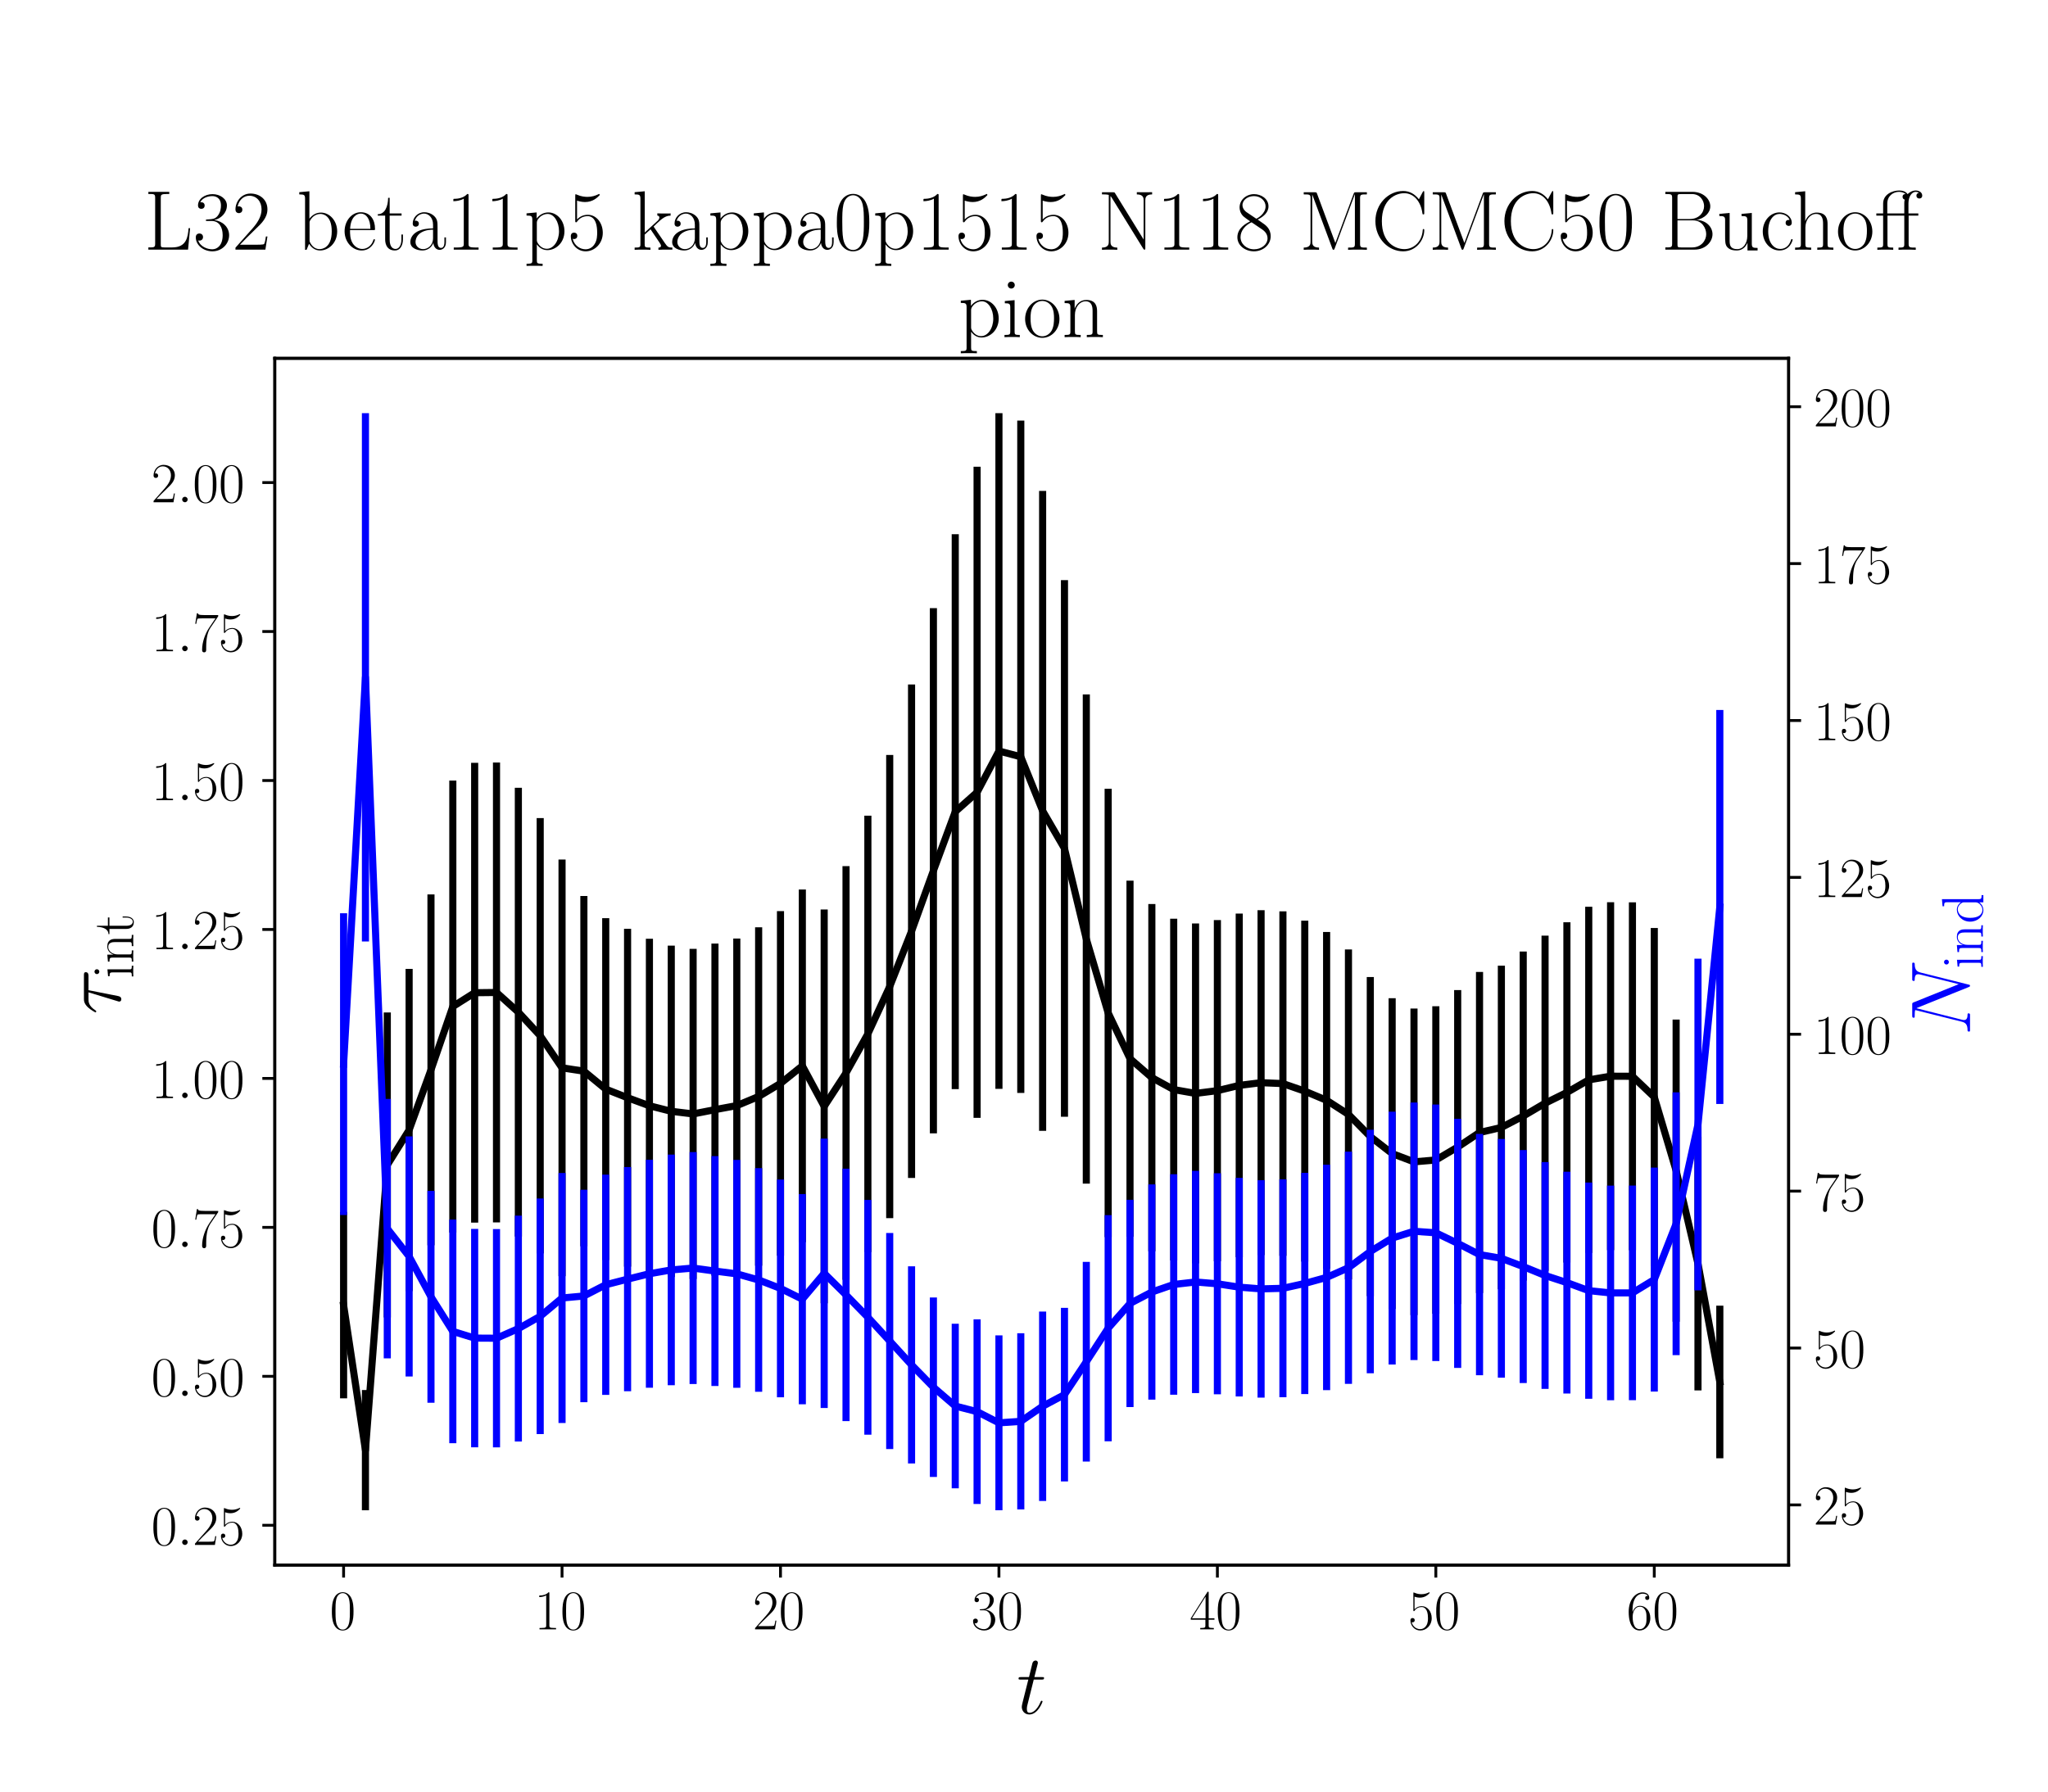 <?xml version="1.0" encoding="utf-8" standalone="no"?>
<!DOCTYPE svg PUBLIC "-//W3C//DTD SVG 1.1//EN"
  "http://www.w3.org/Graphics/SVG/1.1/DTD/svg11.dtd">
<!-- Created with matplotlib (https://matplotlib.org/) -->
<svg height="504pt" version="1.1" viewBox="0 0 576 504" width="576pt" xmlns="http://www.w3.org/2000/svg" xmlns:xlink="http://www.w3.org/1999/xlink">
 <defs>
  <style type="text/css">*{stroke-linecap:butt;stroke-linejoin:round;}</style>
 </defs>
 <g id="figure_1">
  <g id="patch_1">
   <path d="M 0 504 
L 576 504 
L 576 0 
L 0 0 
z
" style="fill:#ffffff;"/>
  </g>
  <g id="axes_1">
   <g id="patch_2">
    <path d="M 77.283 440.296 
L 503.053 440.296 
L 503.053 100.8 
L 77.283 100.8 
z
" style="fill:#ffffff;"/>
   </g>
   <g id="matplotlib.axis_1">
    <g id="xtick_1">
     <g id="line2d_1">
      <defs>
       <path d="M 0 0 
L 0 3.5 
" id="mcdf25465fd" style="stroke:#000000;stroke-width:0.8;"/>
      </defs>
      <g>
       <use style="stroke:#000000;stroke-width:0.8;" x="96.636" xlink:href="#mcdf25465fd" y="440.296"/>
      </g>
     </g>
     <g id="text_1">
      <!-- $\mathdefault{0}$ -->
      <g transform="translate(92.734 458.365)scale(0.16 -0.16)">
       <defs>
        <path d="M 42 31.641 
C 42 37.75 41.906 48.125 37.703 56.109 
C 34 63.109 28.094 65.594 22.906 65.594 
C 18.094 65.594 12 63.406 8.203 56.203 
C 4.203 48.719 3.797 39.438 3.797 31.641 
C 3.797 25.953 3.906 17.281 7 9.672 
C 11.297 -0.609 19 -2 22.906 -2 
C 27.5 -2 34.5 -0.109 38.594 9.375 
C 41.594 16.281 42 24.359 42 31.641 
z
M 22.906 -0.406 
C 16.5 -0.406 12.703 5.078 11.297 12.688 
C 10.203 18.562 10.203 27.156 10.203 32.75 
C 10.203 40.438 10.203 46.828 11.5 52.922 
C 13.406 61.391 19 64 22.906 64 
C 27 64 32.297 61.297 34.203 53.125 
C 35.5 47.438 35.594 40.734 35.594 32.75 
C 35.594 26.25 35.594 18.266 34.406 12.375 
C 32.297 1.484 26.406 -0.406 22.906 -0.406 
z
" id="CMR17-48"/>
       </defs>
       <use transform="scale(0.996)" xlink:href="#CMR17-48"/>
      </g>
     </g>
    </g>
    <g id="xtick_2">
     <g id="line2d_2">
      <g>
       <use style="stroke:#000000;stroke-width:0.8;" x="158.075" xlink:href="#mcdf25465fd" y="440.296"/>
      </g>
     </g>
     <g id="text_2">
      <!-- $\mathdefault{10}$ -->
      <g transform="translate(150.271 458.365)scale(0.16 -0.16)">
       <defs>
        <path d="M 26.594 63.406 
C 26.594 65.5 26.5 65.5 25.094 65.5 
C 21.203 61.188 15.297 59.797 9.703 59.797 
C 9.406 59.797 8.906 59.797 8.797 59.5 
C 8.703 59.297 8.703 59.094 8.703 57 
C 11.797 57 17 57.594 21 59.984 
L 21 7.203 
C 21 3.688 20.797 2.5 12.203 2.5 
L 9.203 2.5 
L 9.203 0 
C 14 0 19 0 23.797 0 
C 28.594 0 33.594 0 38.406 0 
L 38.406 2.5 
L 35.406 2.5 
C 26.797 2.5 26.594 3.594 26.594 7.156 
z
" id="CMR17-49"/>
       </defs>
       <use transform="scale(0.996)" xlink:href="#CMR17-49"/>
       <use transform="translate(45.69 0)scale(0.996)" xlink:href="#CMR17-48"/>
      </g>
     </g>
    </g>
    <g id="xtick_3">
     <g id="line2d_3">
      <g>
       <use style="stroke:#000000;stroke-width:0.8;" x="219.513" xlink:href="#mcdf25465fd" y="440.296"/>
      </g>
     </g>
     <g id="text_3">
      <!-- $\mathdefault{20}$ -->
      <g transform="translate(211.709 458.365)scale(0.16 -0.16)">
       <defs>
        <path d="M 41.703 15.453 
L 39.906 15.453 
C 38.906 8.375 38.094 7.172 37.703 6.562 
C 37.203 5.766 30 5.766 28.594 5.766 
L 9.406 5.766 
C 13 9.672 20 16.75 28.5 24.953 
C 34.594 30.734 41.703 37.531 41.703 47.422 
C 41.703 59.219 32.297 66 21.797 66 
C 10.797 66 4.094 56.312 4.094 47.344 
C 4.094 43.438 7 42.938 8.203 42.938 
C 9.203 42.938 12.203 43.547 12.203 47.031 
C 12.203 50.109 9.594 51 8.203 51 
C 7.594 51 7 50.906 6.594 50.703 
C 8.5 59.219 14.297 63.406 20.406 63.406 
C 29.094 63.406 34.797 56.516 34.797 47.422 
C 34.797 38.734 29.703 31.25 24 24.75 
L 4.094 2.281 
L 4.094 0 
L 39.297 0 
z
" id="CMR17-50"/>
       </defs>
       <use transform="scale(0.996)" xlink:href="#CMR17-50"/>
       <use transform="translate(45.69 0)scale(0.996)" xlink:href="#CMR17-48"/>
      </g>
     </g>
    </g>
    <g id="xtick_4">
     <g id="line2d_4">
      <g>
       <use style="stroke:#000000;stroke-width:0.8;" x="280.952" xlink:href="#mcdf25465fd" y="440.296"/>
      </g>
     </g>
     <g id="text_4">
      <!-- $\mathdefault{30}$ -->
      <g transform="translate(273.148 458.365)scale(0.16 -0.16)">
       <defs>
        <path d="M 22.094 33.703 
C 31 33.703 34.906 25.969 34.906 17.031 
C 34.906 5 28.5 0.391 22.703 0.391 
C 17.406 0.391 8.797 3.031 6.094 10.828 
C 6.594 10.625 7.094 10.625 7.594 10.625 
C 10 10.625 11.797 12.219 11.797 14.812 
C 11.797 17.703 9.594 19 7.594 19 
C 5.906 19 3.297 18.203 3.297 14.469 
C 3.297 5.234 12.297 -2 22.906 -2 
C 34 -2 42.5 6.719 42.5 16.953 
C 42.5 26.672 34.5 33.703 25 34.797 
C 32.594 36.375 39.906 43.062 39.906 52.016 
C 39.906 59.688 32 65.297 23 65.297 
C 13.906 65.297 5.906 59.828 5.906 52.016 
C 5.906 48.594 8.5 48 9.797 48 
C 11.906 48 13.703 49.297 13.703 51.891 
C 13.703 54.469 11.906 55.766 9.797 55.766 
C 9.406 55.766 8.906 55.766 8.5 55.578 
C 11.406 61.859 19.297 63 22.797 63 
C 26.297 63 32.906 61.328 32.906 51.875 
C 32.906 49.109 32.5 44.188 29.094 39.844 
C 26.094 36 22.703 36 19.406 35.688 
C 18.906 35.688 16.594 35.453 16.203 35.453 
C 15.5 35.359 15.094 35.266 15.094 34.5 
C 15.094 33.797 15.203 33.703 17.203 33.703 
z
" id="CMR17-51"/>
       </defs>
       <use transform="scale(0.996)" xlink:href="#CMR17-51"/>
       <use transform="translate(45.69 0)scale(0.996)" xlink:href="#CMR17-48"/>
      </g>
     </g>
    </g>
    <g id="xtick_5">
     <g id="line2d_5">
      <g>
       <use style="stroke:#000000;stroke-width:0.8;" x="342.391" xlink:href="#mcdf25465fd" y="440.296"/>
      </g>
     </g>
     <g id="text_5">
      <!-- $\mathdefault{40}$ -->
      <g transform="translate(334.587 458.365)scale(0.16 -0.16)">
       <defs>
        <path d="M 33.594 64.406 
C 33.594 66.5 33.5 66.5 31.703 66.5 
L 2 19.594 
L 2 17 
L 27.797 17 
L 27.797 7.141 
C 27.797 3.5 27.594 2.5 20.594 2.5 
L 18.703 2.5 
L 18.703 0 
C 21.906 0 27.297 0 30.703 0 
C 34.094 0 39.5 0 42.703 0 
L 42.703 2.5 
L 40.797 2.5 
C 33.797 2.5 33.594 3.5 33.594 7.141 
L 33.594 17 
L 43.797 17 
L 43.797 19.594 
L 33.594 19.594 
z
M 28.094 57.859 
L 28.094 19.594 
L 4 19.594 
z
" id="CMR17-52"/>
       </defs>
       <use transform="scale(0.996)" xlink:href="#CMR17-52"/>
       <use transform="translate(45.69 0)scale(0.996)" xlink:href="#CMR17-48"/>
      </g>
     </g>
    </g>
    <g id="xtick_6">
     <g id="line2d_6">
      <g>
       <use style="stroke:#000000;stroke-width:0.8;" x="403.829" xlink:href="#mcdf25465fd" y="440.296"/>
      </g>
     </g>
     <g id="text_6">
      <!-- $\mathdefault{50}$ -->
      <g transform="translate(396.025 458.365)scale(0.16 -0.16)">
       <defs>
        <path d="M 11.406 57.688 
C 12.406 57.281 16.5 56 20.703 56 
C 30 56 35.094 61.109 38 64.062 
C 38 64.953 38 65.5 37.406 65.5 
C 37.297 65.5 37.094 65.5 36.297 65.047 
C 32.797 63.406 28.703 62.078 23.703 62.078 
C 20.703 62.078 16.203 62.484 11.297 64.672 
C 10.203 65.172 10 65.172 9.906 65.172 
C 9.406 65.172 9.297 65.062 9.297 63.078 
L 9.297 34.422 
C 9.297 32.641 9.297 32.141 10.297 32.141 
C 10.797 32.141 11 32.344 11.5 33.031 
C 14.703 37.516 19.094 39.406 24.094 39.406 
C 27.594 39.406 35.094 37.219 35.094 20.141 
C 35.094 16.953 35.094 11.172 32.094 6.578 
C 29.594 2.484 25.703 0.391 21.406 0.391 
C 14.797 0.391 8.094 5 6.297 12.719 
C 6.703 12.609 7.5 12.422 7.906 12.422 
C 9.203 12.422 11.703 13.125 11.703 16.219 
C 11.703 18.906 9.797 20 7.906 20 
C 5.594 20 4.094 18.594 4.094 15.797 
C 4.094 7.094 11 -2 21.594 -2 
C 31.906 -2 41.703 6.875 41.703 19.75 
C 41.703 31.719 33.906 41 24.203 41 
C 19.094 41 14.797 39.109 11.406 35.531 
z
" id="CMR17-53"/>
       </defs>
       <use transform="scale(0.996)" xlink:href="#CMR17-53"/>
       <use transform="translate(45.69 0)scale(0.996)" xlink:href="#CMR17-48"/>
      </g>
     </g>
    </g>
    <g id="xtick_7">
     <g id="line2d_7">
      <g>
       <use style="stroke:#000000;stroke-width:0.8;" x="465.268" xlink:href="#mcdf25465fd" y="440.296"/>
      </g>
     </g>
     <g id="text_7">
      <!-- $\mathdefault{60}$ -->
      <g transform="translate(457.464 458.365)scale(0.16 -0.16)">
       <defs>
        <path d="M 10.594 34 
C 10.594 57.656 21.797 63 28.297 63 
C 30.406 63 35.5 62.641 37.5 59 
C 35.906 59 32.906 59 32.906 55.516 
C 32.906 52.828 35.094 51.922 36.5 51.922 
C 37.406 51.922 40.094 52.312 40.094 55.625 
C 40.094 61.781 35.094 65.297 28.203 65.297 
C 16.297 65.297 3.797 52.969 3.797 31 
C 3.797 3.953 15.094 -2 23.094 -2 
C 32.797 -2 42 6.672 42 20.047 
C 42 32.516 33.906 41.594 23.703 41.594 
C 17.594 41.594 13.094 37.609 10.594 30.625 
z
M 23.094 0.391 
C 10.797 0.391 10.797 18.75 10.797 22.438 
C 10.797 29.625 14.203 40 23.5 40 
C 25.203 40 30.094 40 33.406 33.125 
C 35.203 29.219 35.203 25.141 35.203 20.141 
C 35.203 14.75 35.203 10.781 33.094 6.781 
C 30.906 2.672 27.703 0.391 23.094 0.391 
z
" id="CMR17-54"/>
       </defs>
       <use transform="scale(0.996)" xlink:href="#CMR17-54"/>
       <use transform="translate(45.69 0)scale(0.996)" xlink:href="#CMR17-48"/>
      </g>
     </g>
    </g>
    <g id="text_8">
     <!-- $t$ -->
     <g transform="translate(285.941 482.069)scale(0.24 -0.24)">
      <defs>
       <path d="M 20.094 40.094 
L 29.297 40.094 
C 31.203 40.094 32.203 40.094 32.203 41.891 
C 32.203 43 31.594 43 29.594 43 
L 20.797 43 
L 24.5 57.688 
C 24.906 59.078 24.906 59.281 24.906 60 
C 24.906 61.609 23.594 62.5 22.297 62.5 
C 21.5 62.5 19.203 62.203 18.406 58.984 
L 14.5 43 
L 5.094 43 
C 3.094 43 2.203 43 2.203 41.094 
C 2.203 40.094 2.906 40.094 4.797 40.094 
L 13.703 40.094 
L 7.094 13.766 
C 6.297 10.281 6 9.281 6 7.984 
C 6 3.297 9.297 -1 14.906 -1 
C 25 -1 30.406 13.562 30.406 14.25 
C 30.406 14.859 30 15.156 29.406 15.156 
C 29.203 15.156 28.797 15.156 28.594 14.75 
C 28.5 14.656 28.406 14.547 27.703 12.953 
C 25.594 7.984 21 1 15.203 1 
C 12.203 1 12 3.5 12 5.688 
C 12 5.781 12 7.688 12.297 8.875 
z
" id="CMMI12-116"/>
      </defs>
      <use transform="scale(0.996)" xlink:href="#CMMI12-116"/>
     </g>
    </g>
   </g>
   <g id="matplotlib.axis_2">
    <g id="ytick_1">
     <g id="line2d_8">
      <defs>
       <path d="M 0 0 
L -3.5 0 
" id="m0ab36b07a7" style="stroke:#000000;stroke-width:0.8;"/>
      </defs>
      <g>
       <use style="stroke:#000000;stroke-width:0.8;" x="77.283" xlink:href="#m0ab36b07a7" y="429.084"/>
      </g>
     </g>
     <g id="text_9">
      <!-- $\mathdefault{0.25}$ -->
      <g transform="translate(42.535 434.618)scale(0.16 -0.16)">
       <defs>
        <path d="M 18.406 4.797 
C 18.406 7.688 16 9.672 13.594 9.672 
C 10.703 9.672 8.703 7.281 8.703 4.891 
C 8.703 2 11.094 0 13.5 0 
C 16.406 0 18.406 2.391 18.406 4.797 
z
" id="CMMI12-58"/>
       </defs>
       <use transform="scale(0.996)" xlink:href="#CMR17-48"/>
       <use transform="translate(45.69 0)scale(0.996)" xlink:href="#CMMI12-58"/>
       <use transform="translate(72.788 0)scale(0.996)" xlink:href="#CMR17-50"/>
       <use transform="translate(118.478 0)scale(0.996)" xlink:href="#CMR17-53"/>
      </g>
     </g>
    </g>
    <g id="ytick_2">
     <g id="line2d_9">
      <g>
       <use style="stroke:#000000;stroke-width:0.8;" x="77.283" xlink:href="#m0ab36b07a7" y="387.18"/>
      </g>
     </g>
     <g id="text_10">
      <!-- $\mathdefault{0.50}$ -->
      <g transform="translate(42.535 392.714)scale(0.16 -0.16)">
       <use transform="scale(0.996)" xlink:href="#CMR17-48"/>
       <use transform="translate(45.69 0)scale(0.996)" xlink:href="#CMMI12-58"/>
       <use transform="translate(72.788 0)scale(0.996)" xlink:href="#CMR17-53"/>
       <use transform="translate(118.478 0)scale(0.996)" xlink:href="#CMR17-48"/>
      </g>
     </g>
    </g>
    <g id="ytick_3">
     <g id="line2d_10">
      <g>
       <use style="stroke:#000000;stroke-width:0.8;" x="77.283" xlink:href="#m0ab36b07a7" y="345.276"/>
      </g>
     </g>
     <g id="text_11">
      <!-- $\mathdefault{0.75}$ -->
      <g transform="translate(42.535 350.811)scale(0.16 -0.16)">
       <defs>
        <path d="M 45.094 61.578 
L 45.094 63.766 
L 21.594 63.766 
C 9.906 63.766 9.703 65.078 9.297 67 
L 7.5 67 
L 4.594 48.344 
L 6.406 48.344 
C 6.703 50.234 7.406 55.312 8.594 57.203 
C 9.203 58 16.594 58 18.297 58 
L 40.297 58 
L 29.203 41.578 
C 21.797 30.531 16.703 15.609 16.703 2.578 
C 16.703 1.391 16.703 -2 20.297 -2 
C 23.906 -2 23.906 1.391 23.906 2.672 
L 23.906 7.266 
C 23.906 23.562 26.703 34.312 31.297 41.188 
z
" id="CMR17-55"/>
       </defs>
       <use transform="scale(0.996)" xlink:href="#CMR17-48"/>
       <use transform="translate(45.69 0)scale(0.996)" xlink:href="#CMMI12-58"/>
       <use transform="translate(72.788 0)scale(0.996)" xlink:href="#CMR17-55"/>
       <use transform="translate(118.478 0)scale(0.996)" xlink:href="#CMR17-53"/>
      </g>
     </g>
    </g>
    <g id="ytick_4">
     <g id="line2d_11">
      <g>
       <use style="stroke:#000000;stroke-width:0.8;" x="77.283" xlink:href="#m0ab36b07a7" y="303.372"/>
      </g>
     </g>
     <g id="text_12">
      <!-- $\mathdefault{1.00}$ -->
      <g transform="translate(42.535 308.907)scale(0.16 -0.16)">
       <use transform="scale(0.996)" xlink:href="#CMR17-49"/>
       <use transform="translate(45.69 0)scale(0.996)" xlink:href="#CMMI12-58"/>
       <use transform="translate(72.788 0)scale(0.996)" xlink:href="#CMR17-48"/>
       <use transform="translate(118.478 0)scale(0.996)" xlink:href="#CMR17-48"/>
      </g>
     </g>
    </g>
    <g id="ytick_5">
     <g id="line2d_12">
      <g>
       <use style="stroke:#000000;stroke-width:0.8;" x="77.283" xlink:href="#m0ab36b07a7" y="261.468"/>
      </g>
     </g>
     <g id="text_13">
      <!-- $\mathdefault{1.25}$ -->
      <g transform="translate(42.535 267.003)scale(0.16 -0.16)">
       <use transform="scale(0.996)" xlink:href="#CMR17-49"/>
       <use transform="translate(45.69 0)scale(0.996)" xlink:href="#CMMI12-58"/>
       <use transform="translate(72.788 0)scale(0.996)" xlink:href="#CMR17-50"/>
       <use transform="translate(118.478 0)scale(0.996)" xlink:href="#CMR17-53"/>
      </g>
     </g>
    </g>
    <g id="ytick_6">
     <g id="line2d_13">
      <g>
       <use style="stroke:#000000;stroke-width:0.8;" x="77.283" xlink:href="#m0ab36b07a7" y="219.564"/>
      </g>
     </g>
     <g id="text_14">
      <!-- $\mathdefault{1.50}$ -->
      <g transform="translate(42.535 225.099)scale(0.16 -0.16)">
       <use transform="scale(0.996)" xlink:href="#CMR17-49"/>
       <use transform="translate(45.69 0)scale(0.996)" xlink:href="#CMMI12-58"/>
       <use transform="translate(72.788 0)scale(0.996)" xlink:href="#CMR17-53"/>
       <use transform="translate(118.478 0)scale(0.996)" xlink:href="#CMR17-48"/>
      </g>
     </g>
    </g>
    <g id="ytick_7">
     <g id="line2d_14">
      <g>
       <use style="stroke:#000000;stroke-width:0.8;" x="77.283" xlink:href="#m0ab36b07a7" y="177.66"/>
      </g>
     </g>
     <g id="text_15">
      <!-- $\mathdefault{1.75}$ -->
      <g transform="translate(42.535 183.195)scale(0.16 -0.16)">
       <use transform="scale(0.996)" xlink:href="#CMR17-49"/>
       <use transform="translate(45.69 0)scale(0.996)" xlink:href="#CMMI12-58"/>
       <use transform="translate(72.788 0)scale(0.996)" xlink:href="#CMR17-55"/>
       <use transform="translate(118.478 0)scale(0.996)" xlink:href="#CMR17-53"/>
      </g>
     </g>
    </g>
    <g id="ytick_8">
     <g id="line2d_15">
      <g>
       <use style="stroke:#000000;stroke-width:0.8;" x="77.283" xlink:href="#m0ab36b07a7" y="135.756"/>
      </g>
     </g>
     <g id="text_16">
      <!-- $\mathdefault{2.00}$ -->
      <g transform="translate(42.535 141.291)scale(0.16 -0.16)">
       <use transform="scale(0.996)" xlink:href="#CMR17-50"/>
       <use transform="translate(45.69 0)scale(0.996)" xlink:href="#CMMI12-58"/>
       <use transform="translate(72.788 0)scale(0.996)" xlink:href="#CMR17-48"/>
       <use transform="translate(118.478 0)scale(0.996)" xlink:href="#CMR17-48"/>
      </g>
     </g>
    </g>
    <g id="text_17">
     <!-- $\tau_{\rm int}$ -->
     <g transform="translate(33.884 285.419)rotate(-90)scale(0.24 -0.24)">
      <defs>
       <path d="M 28.703 37.625 
L 45.297 37.625 
C 46.594 37.625 49.906 37.625 49.906 40.812 
C 49.906 43 48 43 46.203 43 
L 18.703 43 
C 16.406 43 13 43 8.406 38.125 
C 5.797 35.234 2.594 29.953 2.594 29.359 
C 2.594 28.766 3.094 28.562 3.703 28.562 
C 4.406 28.562 4.5 28.859 5 29.453 
C 10.203 37.625 15.406 37.625 17.906 37.625 
L 26.203 37.625 
L 15.797 3.484 
C 15.297 1.984 15.297 1.781 15.297 1.484 
C 15.297 0.391 16 -1 18 -1 
C 21.094 -1 21.594 1.688 21.906 3.172 
z
" id="CMMI12-28"/>
       <path d="M 15.5 61.078 
C 15.5 63.266 13.703 65.156 11.406 65.156 
C 9.203 65.156 7.297 63.375 7.297 61.078 
C 7.297 58.891 9.094 57 11.406 57 
C 13.594 57 15.5 58.797 15.5 61.078 
z
M 3.797 42.281 
L 3.797 39.703 
C 9.406 39.703 10.203 39.094 10.203 34.328 
L 10.203 6.672 
C 10.203 2.875 9.797 2.391 3.406 2.391 
L 3.406 -0.203 
C 5.797 0 10.094 0 12.594 0 
C 15 0 19.094 0 21.406 -0.203 
L 21.406 2.391 
C 15.5 2.391 15.297 2.984 15.297 6.562 
L 15.297 43.375 
z
" id="CMR17-105"/>
       <path d="M 41.5 30.203 
C 41.5 35.297 40.5 43.594 28.703 43.594 
C 20.797 43.594 16.703 37.5 15.203 33.5 
L 15.094 33.5 
L 15.094 43.594 
L 3.297 42.5 
L 3.297 39.906 
C 9.203 39.906 10.094 39.297 10.094 34.5 
L 10.094 6.688 
C 10.094 2.875 9.703 2.391 3.297 2.391 
L 3.297 -0.203 
C 5.703 0 10.094 0 12.703 0 
C 15.297 0 19.797 0 22.203 -0.203 
L 22.203 2.391 
C 15.797 2.391 15.406 2.781 15.406 6.688 
L 15.406 25.906 
C 15.406 35.109 21 42 28 42 
C 35.406 42 36.203 35.406 36.203 30.594 
L 36.203 6.688 
C 36.203 2.875 35.797 2.391 29.406 2.391 
L 29.406 -0.203 
C 31.797 0 36.203 0 38.797 0 
C 41.406 0 45.906 0 48.297 -0.203 
L 48.297 2.391 
C 41.906 2.391 41.5 2.781 41.5 6.688 
z
" id="CMR17-110"/>
       <path d="M 15.094 40 
L 29.094 40 
L 29.094 42.578 
L 15.094 42.578 
L 15.094 61 
L 13.297 61 
C 13.094 50.703 9.594 41.688 1.094 41.688 
L 1.094 40 
L 9.797 40 
L 9.797 12.047 
C 9.797 10.156 9.797 -1 21.406 -1 
C 27.297 -1 30.703 4.781 30.703 12.141 
L 30.703 17.812 
L 28.906 17.812 
L 28.906 12.234 
C 28.906 5.375 26.203 0.797 22 0.797 
C 19.094 0.797 15.094 2.781 15.094 11.844 
z
" id="CMR17-116"/>
      </defs>
      <use transform="scale(0.996)" xlink:href="#CMMI12-28"/>
      <use transform="translate(42.364 -14.944)scale(0.697)" xlink:href="#CMR17-105"/>
      <use transform="translate(59.773 -14.944)scale(0.697)" xlink:href="#CMR17-110"/>
      <use transform="translate(93.578 -14.944)scale(0.697)" xlink:href="#CMR17-116"/>
     </g>
    </g>
   </g>
   <g id="LineCollection_1">
    <path clip-path="url(#p271a91aab9)" d="M 96.636 393.366 
L 96.636 340.932 
" style="fill:none;stroke:#000000;stroke-width:2;"/>
    <path clip-path="url(#p271a91aab9)" d="M 102.78 424.864 
L 102.78 391.035 
" style="fill:none;stroke:#000000;stroke-width:2;"/>
    <path clip-path="url(#p271a91aab9)" d="M 108.924 370.62 
L 108.924 284.816 
" style="fill:none;stroke:#000000;stroke-width:2;"/>
    <path clip-path="url(#p271a91aab9)" d="M 115.067 363.224 
L 115.067 272.557 
" style="fill:none;stroke:#000000;stroke-width:2;"/>
    <path clip-path="url(#p271a91aab9)" d="M 121.211 350.319 
L 121.211 251.614 
" style="fill:none;stroke:#000000;stroke-width:2;"/>
    <path clip-path="url(#p271a91aab9)" d="M 127.355 346.731 
L 127.355 219.585 
" style="fill:none;stroke:#000000;stroke-width:2;"/>
    <path clip-path="url(#p271a91aab9)" d="M 133.499 343.934 
L 133.499 214.601 
" style="fill:none;stroke:#000000;stroke-width:2;"/>
    <path clip-path="url(#p271a91aab9)" d="M 139.643 343.882 
L 139.643 214.508 
" style="fill:none;stroke:#000000;stroke-width:2;"/>
    <path clip-path="url(#p271a91aab9)" d="M 145.787 347.863 
L 145.787 221.61 
" style="fill:none;stroke:#000000;stroke-width:2;"/>
    <path clip-path="url(#p271a91aab9)" d="M 151.931 352.601 
L 151.931 230.135 
" style="fill:none;stroke:#000000;stroke-width:2;"/>
    <path clip-path="url(#p271a91aab9)" d="M 158.075 359.011 
L 158.075 241.793 
" style="fill:none;stroke:#000000;stroke-width:2;"/>
    <path clip-path="url(#p271a91aab9)" d="M 164.218 350.6 
L 164.218 252.063 
" style="fill:none;stroke:#000000;stroke-width:2;"/>
    <path clip-path="url(#p271a91aab9)" d="M 170.362 354.478 
L 170.362 258.3 
" style="fill:none;stroke:#000000;stroke-width:2;"/>
    <path clip-path="url(#p271a91aab9)" d="M 176.506 356.323 
L 176.506 261.287 
" style="fill:none;stroke:#000000;stroke-width:2;"/>
    <path clip-path="url(#p271a91aab9)" d="M 182.65 358.045 
L 182.65 264.084 
" style="fill:none;stroke:#000000;stroke-width:2;"/>
    <path clip-path="url(#p271a91aab9)" d="M 188.794 359.232 
L 188.794 266.016 
" style="fill:none;stroke:#000000;stroke-width:2;"/>
    <path clip-path="url(#p271a91aab9)" d="M 194.938 359.794 
L 194.938 266.934 
" style="fill:none;stroke:#000000;stroke-width:2;"/>
    <path clip-path="url(#p271a91aab9)" d="M 201.082 358.879 
L 201.082 265.441 
" style="fill:none;stroke:#000000;stroke-width:2;"/>
    <path clip-path="url(#p271a91aab9)" d="M 207.226 358.012 
L 207.226 264.03 
" style="fill:none;stroke:#000000;stroke-width:2;"/>
    <path clip-path="url(#p271a91aab9)" d="M 213.369 356.063 
L 213.369 260.864 
" style="fill:none;stroke:#000000;stroke-width:2;"/>
    <path clip-path="url(#p271a91aab9)" d="M 219.513 353.248 
L 219.513 256.316 
" style="fill:none;stroke:#000000;stroke-width:2;"/>
    <path clip-path="url(#p271a91aab9)" d="M 225.657 349.454 
L 225.657 250.23 
" style="fill:none;stroke:#000000;stroke-width:2;"/>
    <path clip-path="url(#p271a91aab9)" d="M 231.801 366.633 
L 231.801 255.848 
" style="fill:none;stroke:#000000;stroke-width:2;"/>
    <path clip-path="url(#p271a91aab9)" d="M 237.945 360.024 
L 237.945 243.649 
" style="fill:none;stroke:#000000;stroke-width:2;"/>
    <path clip-path="url(#p271a91aab9)" d="M 244.089 352.229 
L 244.089 229.461 
" style="fill:none;stroke:#000000;stroke-width:2;"/>
    <path clip-path="url(#p271a91aab9)" d="M 250.233 342.68 
L 250.233 212.376 
" style="fill:none;stroke:#000000;stroke-width:2;"/>
    <path clip-path="url(#p271a91aab9)" d="M 256.376 331.37 
L 256.376 192.547 
" style="fill:none;stroke:#000000;stroke-width:2;"/>
    <path clip-path="url(#p271a91aab9)" d="M 262.52 318.831 
L 262.52 171.073 
" style="fill:none;stroke:#000000;stroke-width:2;"/>
    <path clip-path="url(#p271a91aab9)" d="M 268.664 306.391 
L 268.664 150.287 
" style="fill:none;stroke:#000000;stroke-width:2;"/>
    <path clip-path="url(#p271a91aab9)" d="M 274.808 314.47 
L 274.808 131.301 
" style="fill:none;stroke:#000000;stroke-width:2;"/>
    <path clip-path="url(#p271a91aab9)" d="M 280.952 306.315 
L 280.952 116.232 
" style="fill:none;stroke:#000000;stroke-width:2;"/>
    <path clip-path="url(#p271a91aab9)" d="M 287.096 307.456 
L 287.096 118.326 
" style="fill:none;stroke:#000000;stroke-width:2;"/>
    <path clip-path="url(#p271a91aab9)" d="M 293.24 318.114 
L 293.24 138.109 
" style="fill:none;stroke:#000000;stroke-width:2;"/>
    <path clip-path="url(#p271a91aab9)" d="M 299.384 314.159 
L 299.384 163.206 
" style="fill:none;stroke:#000000;stroke-width:2;"/>
    <path clip-path="url(#p271a91aab9)" d="M 305.527 332.979 
L 305.527 195.341 
" style="fill:none;stroke:#000000;stroke-width:2;"/>
    <path clip-path="url(#p271a91aab9)" d="M 311.671 348.017 
L 311.671 221.885 
" style="fill:none;stroke:#000000;stroke-width:2;"/>
    <path clip-path="url(#p271a91aab9)" d="M 317.815 347.891 
L 317.815 247.737 
" style="fill:none;stroke:#000000;stroke-width:2;"/>
    <path clip-path="url(#p271a91aab9)" d="M 323.959 352.001 
L 323.959 254.311 
" style="fill:none;stroke:#000000;stroke-width:2;"/>
    <path clip-path="url(#p271a91aab9)" d="M 330.103 354.572 
L 330.103 258.452 
" style="fill:none;stroke:#000000;stroke-width:2;"/>
    <path clip-path="url(#p271a91aab9)" d="M 336.247 355.397 
L 336.247 259.787 
" style="fill:none;stroke:#000000;stroke-width:2;"/>
    <path clip-path="url(#p271a91aab9)" d="M 342.391 354.804 
L 342.391 258.828 
" style="fill:none;stroke:#000000;stroke-width:2;"/>
    <path clip-path="url(#p271a91aab9)" d="M 348.535 353.673 
L 348.535 257.002 
" style="fill:none;stroke:#000000;stroke-width:2;"/>
    <path clip-path="url(#p271a91aab9)" d="M 354.678 353.087 
L 354.678 256.058 
" style="fill:none;stroke:#000000;stroke-width:2;"/>
    <path clip-path="url(#p271a91aab9)" d="M 360.822 353.282 
L 360.822 256.371 
" style="fill:none;stroke:#000000;stroke-width:2;"/>
    <path clip-path="url(#p271a91aab9)" d="M 366.966 354.911 
L 366.966 259.001 
" style="fill:none;stroke:#000000;stroke-width:2;"/>
    <path clip-path="url(#p271a91aab9)" d="M 373.11 356.878 
L 373.11 262.187 
" style="fill:none;stroke:#000000;stroke-width:2;"/>
    <path clip-path="url(#p271a91aab9)" d="M 379.254 359.893 
L 379.254 267.096 
" style="fill:none;stroke:#000000;stroke-width:2;"/>
    <path clip-path="url(#p271a91aab9)" d="M 385.398 364.616 
L 385.398 274.849 
" style="fill:none;stroke:#000000;stroke-width:2;"/>
    <path clip-path="url(#p271a91aab9)" d="M 391.542 368.221 
L 391.542 280.819 
" style="fill:none;stroke:#000000;stroke-width:2;"/>
    <path clip-path="url(#p271a91aab9)" d="M 397.686 369.962 
L 397.686 283.718 
" style="fill:none;stroke:#000000;stroke-width:2;"/>
    <path clip-path="url(#p271a91aab9)" d="M 403.829 369.575 
L 403.829 283.073 
" style="fill:none;stroke:#000000;stroke-width:2;"/>
    <path clip-path="url(#p271a91aab9)" d="M 409.973 366.84 
L 409.973 278.526 
" style="fill:none;stroke:#000000;stroke-width:2;"/>
    <path clip-path="url(#p271a91aab9)" d="M 416.117 363.753 
L 416.117 273.427 
" style="fill:none;stroke:#000000;stroke-width:2;"/>
    <path clip-path="url(#p271a91aab9)" d="M 422.261 362.677 
L 422.261 271.656 
" style="fill:none;stroke:#000000;stroke-width:2;"/>
    <path clip-path="url(#p271a91aab9)" d="M 428.405 360.253 
L 428.405 267.684 
" style="fill:none;stroke:#000000;stroke-width:2;"/>
    <path clip-path="url(#p271a91aab9)" d="M 434.549 357.504 
L 434.549 263.203 
" style="fill:none;stroke:#000000;stroke-width:2;"/>
    <path clip-path="url(#p271a91aab9)" d="M 440.693 355.19 
L 440.693 259.452 
" style="fill:none;stroke:#000000;stroke-width:2;"/>
    <path clip-path="url(#p271a91aab9)" d="M 446.836 352.481 
L 446.836 255.083 
" style="fill:none;stroke:#000000;stroke-width:2;"/>
    <path clip-path="url(#p271a91aab9)" d="M 452.98 351.688 
L 452.98 253.808 
" style="fill:none;stroke:#000000;stroke-width:2;"/>
    <path clip-path="url(#p271a91aab9)" d="M 459.124 351.708 
L 459.124 253.84 
" style="fill:none;stroke:#000000;stroke-width:2;"/>
    <path clip-path="url(#p271a91aab9)" d="M 465.268 356.186 
L 465.268 261.064 
" style="fill:none;stroke:#000000;stroke-width:2;"/>
    <path clip-path="url(#p271a91aab9)" d="M 471.412 371.813 
L 471.412 286.812 
" style="fill:none;stroke:#000000;stroke-width:2;"/>
    <path clip-path="url(#p271a91aab9)" d="M 477.556 391.136 
L 477.556 319.827 
" style="fill:none;stroke:#000000;stroke-width:2;"/>
    <path clip-path="url(#p271a91aab9)" d="M 483.7 410.228 
L 483.7 367.311 
" style="fill:none;stroke:#000000;stroke-width:2;"/>
   </g>
   <g id="line2d_16">
    <path clip-path="url(#p271a91aab9)" d="M 96.636 367.149 
L 102.78 407.95 
L 108.924 327.718 
L 115.067 317.891 
L 121.211 300.967 
L 127.355 283.158 
L 133.499 279.267 
L 139.643 279.195 
L 145.787 284.736 
L 151.931 291.368 
L 158.075 300.402 
L 164.218 301.331 
L 170.362 306.389 
L 176.506 308.805 
L 182.65 311.065 
L 188.794 312.624 
L 194.938 313.364 
L 201.082 312.16 
L 207.226 311.021 
L 213.369 308.463 
L 219.513 304.782 
L 225.657 299.842 
L 231.801 311.24 
L 237.945 301.836 
L 244.089 290.845 
L 250.233 277.528 
L 256.376 261.959 
L 262.52 244.952 
L 268.664 228.339 
L 274.808 222.886 
L 280.952 211.273 
L 287.096 212.891 
L 293.24 228.112 
L 299.384 238.683 
L 305.527 264.16 
L 311.671 284.951 
L 317.815 297.814 
L 323.959 303.156 
L 330.103 306.512 
L 336.247 307.592 
L 342.391 306.816 
L 348.535 305.338 
L 354.678 304.573 
L 360.822 304.826 
L 366.966 306.956 
L 373.11 309.532 
L 379.254 313.495 
L 385.398 319.732 
L 391.542 324.52 
L 397.686 326.84 
L 403.829 326.324 
L 409.973 322.683 
L 416.117 318.59 
L 422.261 317.166 
L 428.405 313.968 
L 434.549 310.354 
L 440.693 307.321 
L 446.836 303.782 
L 452.98 302.748 
L 459.124 302.774 
L 465.268 308.625 
L 471.412 329.313 
L 477.556 355.482 
L 483.7 388.77 
" style="fill:none;stroke:#000000;stroke-linecap:square;stroke-width:2;"/>
   </g>
   <g id="patch_3">
    <path d="M 77.283 440.296 
L 77.283 100.8 
" style="fill:none;stroke:#000000;stroke-linecap:square;stroke-linejoin:miter;stroke-width:0.8;"/>
   </g>
   <g id="patch_4">
    <path d="M 503.053 440.296 
L 503.053 100.8 
" style="fill:none;stroke:#000000;stroke-linecap:square;stroke-linejoin:miter;stroke-width:0.8;"/>
   </g>
   <g id="patch_5">
    <path d="M 77.283 440.296 
L 503.053 440.296 
" style="fill:none;stroke:#000000;stroke-linecap:square;stroke-linejoin:miter;stroke-width:0.8;"/>
   </g>
   <g id="patch_6">
    <path d="M 77.283 100.8 
L 503.053 100.8 
" style="fill:none;stroke:#000000;stroke-linecap:square;stroke-linejoin:miter;stroke-width:0.8;"/>
   </g>
  </g>
  <g id="axes_2">
   <g id="matplotlib.axis_3">
    <g id="ytick_9">
     <g id="line2d_17">
      <defs>
       <path d="M 0 0 
L 3.5 0 
" id="m5c11a5d4cd" style="stroke:#000000;stroke-width:0.8;"/>
      </defs>
      <g>
       <use style="stroke:#000000;stroke-width:0.8;" x="503.053" xlink:href="#m5c11a5d4cd" y="423.352"/>
      </g>
     </g>
     <g id="text_18">
      <!-- $\mathdefault{25}$ -->
      <g transform="translate(510.053 428.887)scale(0.16 -0.16)">
       <use transform="scale(0.996)" xlink:href="#CMR17-50"/>
       <use transform="translate(45.69 0)scale(0.996)" xlink:href="#CMR17-53"/>
      </g>
     </g>
    </g>
    <g id="ytick_10">
     <g id="line2d_18">
      <g>
       <use style="stroke:#000000;stroke-width:0.8;" x="503.053" xlink:href="#m5c11a5d4cd" y="379.219"/>
      </g>
     </g>
     <g id="text_19">
      <!-- $\mathdefault{50}$ -->
      <g transform="translate(510.053 384.753)scale(0.16 -0.16)">
       <use transform="scale(0.996)" xlink:href="#CMR17-53"/>
       <use transform="translate(45.69 0)scale(0.996)" xlink:href="#CMR17-48"/>
      </g>
     </g>
    </g>
    <g id="ytick_11">
     <g id="line2d_19">
      <g>
       <use style="stroke:#000000;stroke-width:0.8;" x="503.053" xlink:href="#m5c11a5d4cd" y="335.085"/>
      </g>
     </g>
     <g id="text_20">
      <!-- $\mathdefault{75}$ -->
      <g transform="translate(510.053 340.62)scale(0.16 -0.16)">
       <use transform="scale(0.996)" xlink:href="#CMR17-55"/>
       <use transform="translate(45.69 0)scale(0.996)" xlink:href="#CMR17-53"/>
      </g>
     </g>
    </g>
    <g id="ytick_12">
     <g id="line2d_20">
      <g>
       <use style="stroke:#000000;stroke-width:0.8;" x="503.053" xlink:href="#m5c11a5d4cd" y="290.952"/>
      </g>
     </g>
     <g id="text_21">
      <!-- $\mathdefault{100}$ -->
      <g transform="translate(510.053 296.487)scale(0.16 -0.16)">
       <use transform="scale(0.996)" xlink:href="#CMR17-49"/>
       <use transform="translate(45.69 0)scale(0.996)" xlink:href="#CMR17-48"/>
       <use transform="translate(91.381 0)scale(0.996)" xlink:href="#CMR17-48"/>
      </g>
     </g>
    </g>
    <g id="ytick_13">
     <g id="line2d_21">
      <g>
       <use style="stroke:#000000;stroke-width:0.8;" x="503.053" xlink:href="#m5c11a5d4cd" y="246.819"/>
      </g>
     </g>
     <g id="text_22">
      <!-- $\mathdefault{125}$ -->
      <g transform="translate(510.053 252.353)scale(0.16 -0.16)">
       <use transform="scale(0.996)" xlink:href="#CMR17-49"/>
       <use transform="translate(45.69 0)scale(0.996)" xlink:href="#CMR17-50"/>
       <use transform="translate(91.381 0)scale(0.996)" xlink:href="#CMR17-53"/>
      </g>
     </g>
    </g>
    <g id="ytick_14">
     <g id="line2d_22">
      <g>
       <use style="stroke:#000000;stroke-width:0.8;" x="503.053" xlink:href="#m5c11a5d4cd" y="202.685"/>
      </g>
     </g>
     <g id="text_23">
      <!-- $\mathdefault{150}$ -->
      <g transform="translate(510.053 208.22)scale(0.16 -0.16)">
       <use transform="scale(0.996)" xlink:href="#CMR17-49"/>
       <use transform="translate(45.69 0)scale(0.996)" xlink:href="#CMR17-53"/>
       <use transform="translate(91.381 0)scale(0.996)" xlink:href="#CMR17-48"/>
      </g>
     </g>
    </g>
    <g id="ytick_15">
     <g id="line2d_23">
      <g>
       <use style="stroke:#000000;stroke-width:0.8;" x="503.053" xlink:href="#m5c11a5d4cd" y="158.552"/>
      </g>
     </g>
     <g id="text_24">
      <!-- $\mathdefault{175}$ -->
      <g transform="translate(510.053 164.087)scale(0.16 -0.16)">
       <use transform="scale(0.996)" xlink:href="#CMR17-49"/>
       <use transform="translate(45.69 0)scale(0.996)" xlink:href="#CMR17-55"/>
       <use transform="translate(91.381 0)scale(0.996)" xlink:href="#CMR17-53"/>
      </g>
     </g>
    </g>
    <g id="ytick_16">
     <g id="line2d_24">
      <g>
       <use style="stroke:#000000;stroke-width:0.8;" x="503.053" xlink:href="#m5c11a5d4cd" y="114.419"/>
      </g>
     </g>
     <g id="text_25">
      <!-- $\mathdefault{200}$ -->
      <g transform="translate(510.053 119.954)scale(0.16 -0.16)">
       <use transform="scale(0.996)" xlink:href="#CMR17-50"/>
       <use transform="translate(45.69 0)scale(0.996)" xlink:href="#CMR17-48"/>
       <use transform="translate(91.381 0)scale(0.996)" xlink:href="#CMR17-48"/>
      </g>
     </g>
    </g>
    <g id="text_26">
     <!-- $N_{\rm ind}$ -->
     <g style="fill:#0000ff;" transform="translate(554.069 291.302)rotate(-90)scale(0.24 -0.24)">
      <defs>
       <path d="M 74 57.781 
C 75.094 62.094 76.703 65.094 84.297 65.094 
C 84.594 65.094 85.797 65.094 85.797 66.859 
C 85.797 68 84.906 68 84.5 68 
C 82.5 68 77.406 68 75.406 68 
L 70.594 68 
C 69.203 68 67.406 68 66 68 
C 65.406 68 64.203 68 64.203 66.094 
C 64.203 65.094 65 65.094 65.703 65.094 
C 71.703 65.094 72.094 62.797 72.094 60.984 
C 72.094 60.094 72 59.781 71.703 58.391 
L 60.406 13.281 
L 39 66.391 
C 38.297 68 38.203 68 36 68 
L 23.797 68 
C 21.797 68 20.906 68 20.906 66.094 
C 20.906 65.094 21.594 65.094 23.5 65.094 
C 24 65.094 29.906 65.094 29.906 64.297 
C 29.906 64.094 29.703 63.297 29.594 63 
L 16.297 9.922 
C 15.094 5 12.703 2.906 6.094 2.906 
C 5.594 2.906 4.594 2.906 4.594 1.047 
C 4.594 0 5.594 0 5.906 0 
C 7.906 0 13 0 15 0 
L 19.797 0 
C 21.203 0 22.906 0 24.297 0 
C 25 0 26.094 0 26.094 1.906 
C 26.094 2.812 25.094 2.906 24.703 2.906 
C 21.406 2.906 18.203 3.5 18.203 7.094 
C 18.203 7.891 18.406 8.781 18.594 9.578 
L 32.094 63 
C 32.703 62 32.703 61.812 33.094 60.906 
L 56.906 1.797 
C 57.406 0.594 57.594 0 58.5 0 
C 59.5 0 59.594 0.297 60 2 
z
" id="CMMI12-78"/>
       <path d="M 29.203 67.594 
L 29.203 65 
C 35.094 65 36 64.406 36 59.688 
L 36 36.641 
C 35.594 37.141 31.5 43.594 23.406 43.594 
C 13.203 43.594 3.297 34.5 3.297 21.312 
C 3.297 8.203 12.594 -1 22.406 -1 
C 30.906 -1 35.297 5.266 35.797 5.938 
L 35.797 -0.984 
L 47.906 -0.984 
L 47.906 2 
C 42 2 41.094 2.594 41.094 7.391 
L 41.094 68.688 
z
M 35.797 11.797 
C 35.797 8.797 34 6.094 31.703 4.094 
C 28.297 1.094 24.906 0.594 23 0.594 
C 20.094 0.594 9.703 2.094 9.703 21.188 
C 9.703 40.812 21.297 42 23.906 42 
C 28.5 42 32.203 39.406 34.5 35.797 
C 35.797 33.703 35.797 33.406 35.797 31.609 
z
" id="CMR17-100"/>
      </defs>
      <use transform="scale(0.996)" xlink:href="#CMMI12-78"/>
      <use transform="translate(78.115 -14.944)scale(0.697)" xlink:href="#CMR17-105"/>
      <use transform="translate(95.525 -14.944)scale(0.697)" xlink:href="#CMR17-110"/>
      <use transform="translate(131.151 -14.944)scale(0.697)" xlink:href="#CMR17-100"/>
     </g>
    </g>
   </g>
   <g id="LineCollection_2">
    <path clip-path="url(#p271a91aab9)" d="M 96.636 341.807 
L 96.636 256.91 
" style="fill:none;stroke:#0000ff;stroke-width:2;"/>
    <path clip-path="url(#p271a91aab9)" d="M 102.78 264.852 
L 102.78 116.232 
" style="fill:none;stroke:#0000ff;stroke-width:2;"/>
    <path clip-path="url(#p271a91aab9)" d="M 108.924 382.12 
L 108.924 309.142 
" style="fill:none;stroke:#0000ff;stroke-width:2;"/>
    <path clip-path="url(#p271a91aab9)" d="M 115.067 387.219 
L 115.067 319.687 
" style="fill:none;stroke:#0000ff;stroke-width:2;"/>
    <path clip-path="url(#p271a91aab9)" d="M 121.211 394.61 
L 121.211 334.998 
" style="fill:none;stroke:#0000ff;stroke-width:2;"/>
    <path clip-path="url(#p271a91aab9)" d="M 127.355 405.998 
L 127.355 343.081 
" style="fill:none;stroke:#0000ff;stroke-width:2;"/>
    <path clip-path="url(#p271a91aab9)" d="M 133.499 407.14 
L 133.499 345.711 
" style="fill:none;stroke:#0000ff;stroke-width:2;"/>
    <path clip-path="url(#p271a91aab9)" d="M 139.643 407.161 
L 139.643 345.76 
" style="fill:none;stroke:#0000ff;stroke-width:2;"/>
    <path clip-path="url(#p271a91aab9)" d="M 145.787 405.521 
L 145.787 341.982 
" style="fill:none;stroke:#0000ff;stroke-width:2;"/>
    <path clip-path="url(#p271a91aab9)" d="M 151.931 403.425 
L 151.931 337.157 
" style="fill:none;stroke:#0000ff;stroke-width:2;"/>
    <path clip-path="url(#p271a91aab9)" d="M 158.075 400.306 
L 158.075 329.982 
" style="fill:none;stroke:#0000ff;stroke-width:2;"/>
    <path clip-path="url(#p271a91aab9)" d="M 164.218 394.466 
L 164.218 334.7 
" style="fill:none;stroke:#0000ff;stroke-width:2;"/>
    <path clip-path="url(#p271a91aab9)" d="M 170.362 392.409 
L 170.362 330.434 
" style="fill:none;stroke:#0000ff;stroke-width:2;"/>
    <path clip-path="url(#p271a91aab9)" d="M 176.506 391.38 
L 176.506 328.303 
" style="fill:none;stroke:#0000ff;stroke-width:2;"/>
    <path clip-path="url(#p271a91aab9)" d="M 182.65 390.39 
L 182.65 326.251 
" style="fill:none;stroke:#0000ff;stroke-width:2;"/>
    <path clip-path="url(#p271a91aab9)" d="M 188.794 389.69 
L 188.794 324.801 
" style="fill:none;stroke:#0000ff;stroke-width:2;"/>
    <path clip-path="url(#p271a91aab9)" d="M 194.938 389.353 
L 194.938 324.103 
" style="fill:none;stroke:#0000ff;stroke-width:2;"/>
    <path clip-path="url(#p271a91aab9)" d="M 201.082 389.9 
L 201.082 325.235 
" style="fill:none;stroke:#0000ff;stroke-width:2;"/>
    <path clip-path="url(#p271a91aab9)" d="M 207.226 390.409 
L 207.226 326.291 
" style="fill:none;stroke:#0000ff;stroke-width:2;"/>
    <path clip-path="url(#p271a91aab9)" d="M 213.369 391.527 
L 213.369 328.608 
" style="fill:none;stroke:#0000ff;stroke-width:2;"/>
    <path clip-path="url(#p271a91aab9)" d="M 219.513 393.076 
L 219.513 331.818 
" style="fill:none;stroke:#0000ff;stroke-width:2;"/>
    <path clip-path="url(#p271a91aab9)" d="M 225.657 395.048 
L 225.657 335.908 
" style="fill:none;stroke:#0000ff;stroke-width:2;"/>
    <path clip-path="url(#p271a91aab9)" d="M 231.801 396.095 
L 231.801 320.306 
" style="fill:none;stroke:#0000ff;stroke-width:2;"/>
    <path clip-path="url(#p271a91aab9)" d="M 237.945 399.78 
L 237.945 328.773 
" style="fill:none;stroke:#0000ff;stroke-width:2;"/>
    <path clip-path="url(#p271a91aab9)" d="M 244.089 403.596 
L 244.089 337.551 
" style="fill:none;stroke:#0000ff;stroke-width:2;"/>
    <path clip-path="url(#p271a91aab9)" d="M 250.233 407.635 
L 250.233 346.853 
" style="fill:none;stroke:#0000ff;stroke-width:2;"/>
    <path clip-path="url(#p271a91aab9)" d="M 256.376 411.7 
L 256.376 356.232 
" style="fill:none;stroke:#0000ff;stroke-width:2;"/>
    <path clip-path="url(#p271a91aab9)" d="M 262.52 415.494 
L 262.52 365.005 
" style="fill:none;stroke:#0000ff;stroke-width:2;"/>
    <path clip-path="url(#p271a91aab9)" d="M 268.664 418.681 
L 268.664 372.395 
" style="fill:none;stroke:#0000ff;stroke-width:2;"/>
    <path clip-path="url(#p271a91aab9)" d="M 274.808 423.094 
L 274.808 371.144 
" style="fill:none;stroke:#0000ff;stroke-width:2;"/>
    <path clip-path="url(#p271a91aab9)" d="M 280.952 424.864 
L 280.952 375.666 
" style="fill:none;stroke:#0000ff;stroke-width:2;"/>
    <path clip-path="url(#p271a91aab9)" d="M 287.096 424.627 
L 287.096 375.061 
" style="fill:none;stroke:#0000ff;stroke-width:2;"/>
    <path clip-path="url(#p271a91aab9)" d="M 293.24 422.242 
L 293.24 368.968 
" style="fill:none;stroke:#0000ff;stroke-width:2;"/>
    <path clip-path="url(#p271a91aab9)" d="M 299.384 416.751 
L 299.384 367.917 
" style="fill:none;stroke:#0000ff;stroke-width:2;"/>
    <path clip-path="url(#p271a91aab9)" d="M 305.527 411.163 
L 305.527 354.991 
" style="fill:none;stroke:#0000ff;stroke-width:2;"/>
    <path clip-path="url(#p271a91aab9)" d="M 311.671 405.456 
L 311.671 341.832 
" style="fill:none;stroke:#0000ff;stroke-width:2;"/>
    <path clip-path="url(#p271a91aab9)" d="M 317.815 395.825 
L 317.815 337.521 
" style="fill:none;stroke:#0000ff;stroke-width:2;"/>
    <path clip-path="url(#p271a91aab9)" d="M 323.959 393.738 
L 323.959 333.19 
" style="fill:none;stroke:#0000ff;stroke-width:2;"/>
    <path clip-path="url(#p271a91aab9)" d="M 330.103 392.357 
L 330.103 330.327 
" style="fill:none;stroke:#0000ff;stroke-width:2;"/>
    <path clip-path="url(#p271a91aab9)" d="M 336.247 391.9 
L 336.247 329.381 
" style="fill:none;stroke:#0000ff;stroke-width:2;"/>
    <path clip-path="url(#p271a91aab9)" d="M 342.391 392.229 
L 342.391 330.061 
" style="fill:none;stroke:#0000ff;stroke-width:2;"/>
    <path clip-path="url(#p271a91aab9)" d="M 348.535 392.847 
L 348.535 331.342 
" style="fill:none;stroke:#0000ff;stroke-width:2;"/>
    <path clip-path="url(#p271a91aab9)" d="M 354.678 393.162 
L 354.678 331.996 
" style="fill:none;stroke:#0000ff;stroke-width:2;"/>
    <path clip-path="url(#p271a91aab9)" d="M 360.822 393.058 
L 360.822 331.78 
" style="fill:none;stroke:#0000ff;stroke-width:2;"/>
    <path clip-path="url(#p271a91aab9)" d="M 366.966 392.17 
L 366.966 329.939 
" style="fill:none;stroke:#0000ff;stroke-width:2;"/>
    <path clip-path="url(#p271a91aab9)" d="M 373.11 391.064 
L 373.11 327.648 
" style="fill:none;stroke:#0000ff;stroke-width:2;"/>
    <path clip-path="url(#p271a91aab9)" d="M 379.254 389.293 
L 379.254 323.979 
" style="fill:none;stroke:#0000ff;stroke-width:2;"/>
    <path clip-path="url(#p271a91aab9)" d="M 385.398 386.314 
L 385.398 317.815 
" style="fill:none;stroke:#0000ff;stroke-width:2;"/>
    <path clip-path="url(#p271a91aab9)" d="M 391.542 383.855 
L 391.542 312.729 
" style="fill:none;stroke:#0000ff;stroke-width:2;"/>
    <path clip-path="url(#p271a91aab9)" d="M 397.686 382.604 
L 397.686 310.142 
" style="fill:none;stroke:#0000ff;stroke-width:2;"/>
    <path clip-path="url(#p271a91aab9)" d="M 403.829 382.886 
L 403.829 310.725 
" style="fill:none;stroke:#0000ff;stroke-width:2;"/>
    <path clip-path="url(#p271a91aab9)" d="M 409.973 384.818 
L 409.973 314.719 
" style="fill:none;stroke:#0000ff;stroke-width:2;"/>
    <path clip-path="url(#p271a91aab9)" d="M 416.117 386.878 
L 416.117 318.981 
" style="fill:none;stroke:#0000ff;stroke-width:2;"/>
    <path clip-path="url(#p271a91aab9)" d="M 422.261 387.569 
L 422.261 320.411 
" style="fill:none;stroke:#0000ff;stroke-width:2;"/>
    <path clip-path="url(#p271a91aab9)" d="M 428.405 389.075 
L 428.405 323.528 
" style="fill:none;stroke:#0000ff;stroke-width:2;"/>
    <path clip-path="url(#p271a91aab9)" d="M 434.549 390.705 
L 434.549 326.903 
" style="fill:none;stroke:#0000ff;stroke-width:2;"/>
    <path clip-path="url(#p271a91aab9)" d="M 440.693 392.016 
L 440.693 329.619 
" style="fill:none;stroke:#0000ff;stroke-width:2;"/>
    <path clip-path="url(#p271a91aab9)" d="M 446.836 393.485 
L 446.836 332.665 
" style="fill:none;stroke:#0000ff;stroke-width:2;"/>
    <path clip-path="url(#p271a91aab9)" d="M 452.98 393.902 
L 452.98 333.531 
" style="fill:none;stroke:#0000ff;stroke-width:2;"/>
    <path clip-path="url(#p271a91aab9)" d="M 459.124 393.892 
L 459.124 333.51 
" style="fill:none;stroke:#0000ff;stroke-width:2;"/>
    <path clip-path="url(#p271a91aab9)" d="M 465.268 391.458 
L 465.268 328.464 
" style="fill:none;stroke:#0000ff;stroke-width:2;"/>
    <path clip-path="url(#p271a91aab9)" d="M 471.412 381.226 
L 471.412 307.293 
" style="fill:none;stroke:#0000ff;stroke-width:2;"/>
    <path clip-path="url(#p271a91aab9)" d="M 477.556 362.997 
L 477.556 269.686 
" style="fill:none;stroke:#0000ff;stroke-width:2;"/>
    <path clip-path="url(#p271a91aab9)" d="M 483.7 310.566 
L 483.7 199.728 
" style="fill:none;stroke:#0000ff;stroke-width:2;"/>
   </g>
   <g id="line2d_25">
    <path clip-path="url(#p271a91aab9)" d="M 96.636 299.359 
L 102.78 190.542 
L 108.924 345.631 
L 115.067 353.453 
L 121.211 364.804 
L 127.355 374.539 
L 133.499 376.426 
L 139.643 376.46 
L 145.787 373.752 
L 151.931 370.291 
L 158.075 365.144 
L 164.218 364.583 
L 170.362 361.421 
L 176.506 359.841 
L 182.65 358.32 
L 188.794 357.245 
L 194.938 356.728 
L 201.082 357.567 
L 207.226 358.35 
L 213.369 360.068 
L 219.513 362.447 
L 225.657 365.478 
L 231.801 358.2 
L 237.945 364.276 
L 244.089 370.573 
L 250.233 377.244 
L 256.376 383.966 
L 262.52 390.25 
L 268.664 395.538 
L 274.808 397.119 
L 280.952 400.265 
L 287.096 399.844 
L 293.24 395.605 
L 299.384 392.334 
L 305.527 383.077 
L 311.671 373.644 
L 317.815 366.673 
L 323.959 363.464 
L 330.103 361.342 
L 336.247 360.64 
L 342.391 361.145 
L 348.535 362.095 
L 354.678 362.579 
L 360.822 362.419 
L 366.966 361.055 
L 373.11 359.356 
L 379.254 356.636 
L 385.398 352.065 
L 391.542 348.292 
L 397.686 346.373 
L 403.829 346.806 
L 409.973 349.768 
L 416.117 352.93 
L 422.261 353.99 
L 428.405 356.302 
L 434.549 358.804 
L 440.693 360.817 
L 446.836 363.075 
L 452.98 363.717 
L 459.124 363.701 
L 465.268 359.961 
L 471.412 344.259 
L 477.556 316.342 
L 483.7 255.147 
" style="fill:none;stroke:#0000ff;stroke-linecap:square;stroke-width:2;"/>
   </g>
   <g id="patch_7">
    <path d="M 77.283 440.296 
L 77.283 100.8 
" style="fill:none;stroke:#000000;stroke-linecap:square;stroke-linejoin:miter;stroke-width:0.8;"/>
   </g>
   <g id="patch_8">
    <path d="M 503.053 440.296 
L 503.053 100.8 
" style="fill:none;stroke:#000000;stroke-linecap:square;stroke-linejoin:miter;stroke-width:0.8;"/>
   </g>
   <g id="patch_9">
    <path d="M 77.283 440.296 
L 503.053 440.296 
" style="fill:none;stroke:#000000;stroke-linecap:square;stroke-linejoin:miter;stroke-width:0.8;"/>
   </g>
   <g id="patch_10">
    <path d="M 77.283 100.8 
L 503.053 100.8 
" style="fill:none;stroke:#000000;stroke-linecap:square;stroke-linejoin:miter;stroke-width:0.8;"/>
   </g>
   <g id="text_27">
    <!-- L32 beta11p5 kappa0p1515 N118 MCMC50 Buchoff -->
    <g transform="translate(40.509 70.224)scale(0.24 -0.24)">
     <defs>
      <path d="M 54.203 25.234 
L 52.406 25.234 
C 51.594 15.359 50.297 2.594 33.203 2.594 
L 23.906 2.594 
C 19.906 2.594 19.703 3.078 19.703 6.469 
L 19.703 60.906 
C 19.703 64.516 19.906 65.5 27.5 65.5 
L 29.703 65.5 
L 29.703 68 
C 25.594 68 20.797 68 16.703 68 
C 13.594 68 8 68 5.094 68 
L 5.094 65.5 
C 12 65.5 13.094 65.5 13.094 61.016 
L 13.094 7.062 
C 13.094 2.594 12 2.594 5.094 2.594 
L 5.094 0 
L 51.797 0 
z
" id="CMR17-76"/>
      <path d="M 15 68.688 
L 3.094 67.594 
L 3.094 65 
C 9 65 9.906 64.406 9.906 59.641 
L 9.906 -0.203 
L 11.703 -0.203 
L 14.594 6.891 
C 17.5 2.203 21.797 -1 27.594 -1 
C 37.594 -1 47.703 7.812 47.703 21.406 
C 47.703 34.188 38.703 43.594 28.594 43.594 
C 22.406 43.594 18 40.297 15 36.406 
z
M 15.203 31.312 
C 15.203 33.094 15.203 33.406 16.594 35.5 
C 20.5 41.516 26.094 42 28 42 
C 31 42 41.297 40.391 41.297 21.5 
C 41.297 1.688 29.5 0.594 27.094 0.594 
C 24 0.594 19.5 1.781 16.297 7.594 
C 15.203 9.5 15.203 9.703 15.203 11.484 
z
" id="CMR17-98"/>
      <path d="M 38.094 23 
C 38.5 23.406 38.5 23.609 38.5 24.625 
C 38.5 34.969 33.094 44 21.703 44 
C 11.094 44 2.703 33.891 2.703 21.609 
C 2.703 8.609 12.203 -1 22.797 -1 
C 34 -1 38.406 9.484 38.406 11.562 
C 38.406 12.25 37.797 12.25 37.594 12.25 
C 36.906 12.25 36.797 12.047 36.406 10.875 
C 34.203 4.141 28.703 0.797 23.5 0.797 
C 19.203 0.797 14.906 3.172 12.203 7.5 
C 9.094 12.547 9.094 18.375 9.094 23 
z
M 9.203 24.5 
C 9.906 39.141 17.594 42.406 21.594 42.406 
C 28.406 42.406 33 35.891 33.094 24.5 
z
" id="CMR17-101"/>
      <path d="M 36 25.828 
C 36 32.375 36 35.844 31.797 39.734 
C 28.094 43 23.797 44 20.406 44 
C 12.5 44 6.797 37.609 6.797 30.797 
C 6.797 27 9.797 27 10.406 27 
C 11.703 27 14 27.781 14 30.531 
C 14 33 12.094 34.078 10.406 34.078 
C 10 34.078 9.5 33.969 9.203 33.875 
C 11.297 40.5 16.703 42.406 20.203 42.406 
C 25.203 42.406 30.703 37.953 30.703 29.453 
L 30.703 25 
C 24.797 25 17.703 24.203 12.094 21.203 
C 5.797 17.703 4 12.703 4 8.906 
C 4 1.203 13 -1 18.297 -1 
C 23.797 -1 28.906 2.172 31.094 7.984 
C 31.297 3.641 34.094 -0.281 38.5 -0.281 
C 40.594 -0.281 45.906 1.094 45.906 8.859 
L 45.906 14.375 
L 44.094 14.375 
L 44.094 8.781 
C 44.094 2.781 41.406 2 40.094 2 
C 36 2 36 7.156 36 11.531 
z
M 30.703 13.594 
C 30.703 4.953 24.5 0.594 19 0.594 
C 14 0.594 10.094 4.297 10.094 8.906 
C 10.094 11.891 11.406 17.188 17.203 20.391 
C 22 23.094 27.5 23.5 30.703 23.5 
z
" id="CMR17-97"/>
      <path d="M 22 -16.609 
C 15.594 -16.609 15.203 -16.203 15.203 -12.328 
L 15.203 6.281 
C 18.094 2.094 22.297 -0.594 27.594 -0.594 
C 37.594 -0.594 47.703 8.172 47.703 21.688 
C 47.703 34.234 39 43.781 28.703 43.781 
C 22.703 43.781 17.797 40.5 15 36.531 
L 15 43.781 
L 3.094 42.688 
L 3.094 40.109 
C 9 40.109 9.906 39.5 9.906 34.734 
L 9.906 -12.328 
C 9.906 -16.109 9.5 -16.609 3.094 -16.609 
L 3.094 -19.188 
C 5.5 -19 9.906 -19 12.5 -19 
C 15.094 -19 19.594 -19 22 -19.188 
z
M 15.203 31.438 
C 15.203 32.844 15.203 34.922 19.094 38.609 
C 19.594 39.016 23 42 28 42 
C 35.297 42 41.297 32.938 41.297 21.594 
C 41.297 10.25 34.906 1 27 1 
C 23.406 1 19.5 2.688 16.5 7.375 
C 15.203 9.562 15.203 10.156 15.203 11.75 
z
" id="CMR17-112"/>
      <path d="M 26.094 26.141 
C 26 26.344 25.5 26.938 25.5 27.234 
C 25.5 27.438 32.594 33.922 33.5 34.719 
C 39.203 39.5 42.797 40 45.406 40 
L 45.406 42.703 
C 44.797 42.703 44.594 42.703 44.5 42.5 
L 39.594 42.5 
C 36.797 42.5 32.5 42.5 29.797 42.703 
L 29.797 40.094 
C 31.203 39.984 32.203 39.188 32.203 37.797 
C 32.203 35.797 30.203 33.906 30.094 33.906 
L 15 20.141 
L 15 68.688 
L 3.094 67.594 
L 3.094 65 
C 9 65 9.906 64.406 9.906 59.641 
L 9.906 6.656 
C 9.906 2.875 9.5 2.391 3.094 2.391 
L 3.094 -0.203 
C 5.5 0 9.906 0 12.406 0 
C 14.906 0 19.297 0 21.703 -0.203 
L 21.703 2.391 
C 15.297 2.391 14.906 2.781 14.906 6.688 
L 14.906 17.656 
L 21.797 23.938 
L 31.906 8.969 
C 33.094 7.172 34.094 5.766 34.094 4.469 
C 34.094 2.688 32.297 2.391 31.094 2.391 
L 31.094 -0.203 
C 33.5 0 37.797 0 40.297 0 
C 42.094 0 45.797 0 47.5 0 
L 47.5 2.391 
C 42.797 2.391 41.703 3.281 38.703 7.672 
z
" id="CMR17-107"/>
      <path d="M 20.5 66.406 
C 19.797 67.5 19.703 67.5 17.797 67.5 
L 5.094 67.5 
L 5.094 65 
L 7 65 
C 11 65 12.797 64.516 13.094 64.406 
L 13.094 9.531 
C 13.094 7.047 13.094 2.391 5.094 2.391 
L 5.094 -0.203 
C 7.406 0 11.594 0 14.094 0 
C 16.594 0 20.797 0 23.094 -0.203 
L 23.094 2.391 
C 15.094 2.391 15.094 7.047 15.094 9.531 
L 15.094 63.016 
C 15.797 62.422 15.797 62.219 16.5 61.234 
L 53.594 1.188 
C 54.297 0 54.594 0 55.094 0 
C 56.094 0 56.094 0.297 56.094 2.172 
L 56.094 57.891 
C 56.094 60.359 56.094 65 64.094 65 
L 64.094 67.594 
C 61.797 67.5 57.594 67.5 55.094 67.5 
C 52.594 67.5 48.406 67.5 46.094 67.594 
L 46.094 65 
C 54.094 65 54.094 60.344 54.094 57.859 
L 54.094 11.922 
z
" id="CMR17-78"/>
      <path d="M 27.203 35.375 
C 33.5 38.547 39.906 43.328 39.906 50.984 
C 39.906 60.016 31.094 65.297 23 65.297 
C 13.906 65.297 5.906 58.734 5.906 49.688 
C 5.906 47.203 6.5 42.922 10.406 39.141 
C 11.406 38.156 15.594 35.172 18.297 33.281 
C 13.797 30.984 3.297 25.531 3.297 14.594 
C 3.297 4.359 13.094 -2 22.797 -2 
C 33.5 -2 42.5 5.656 42.5 15.781 
C 42.5 24.844 36.406 29.016 32.406 31.703 
z
M 14.094 44.094 
C 13.297 44.594 9.297 47.672 9.297 52.359 
C 9.297 58.422 15.594 63 22.797 63 
C 30.703 63 36.5 57.438 36.5 50.969 
C 36.5 41.703 26.094 36.422 25.594 36.422 
C 25.5 36.422 25.406 36.422 24.594 37.031 
z
M 32.5 23.734 
C 34 22.641 38.797 19.375 38.797 13.297 
C 38.797 5.953 31.406 0.391 23 0.391 
C 13.906 0.391 7 6.844 7 14.688 
C 7 22.547 13.094 29.094 20 32.188 
z
" id="CMR17-56"/>
      <path d="M 20.906 66 
C 20.297 67.5 20.203 67.5 18.094 67.5 
L 5.297 67.5 
L 5.297 65 
C 12.203 65 13.297 65 13.297 60.547 
L 13.297 9.531 
C 13.297 7.047 13.297 2.391 5.297 2.391 
L 5.297 -0.203 
C 7.594 0 11.797 0 14.297 0 
C 16.797 0 21 0 23.297 -0.203 
L 23.297 2.391 
C 15.297 2.391 15.297 7.047 15.297 9.531 
L 15.297 64.609 
L 15.406 64.609 
L 38.906 1.391 
C 39.297 0.391 39.5 -0.203 40.297 -0.203 
C 41.094 -0.203 41.297 0.391 41.703 1.391 
L 65.406 65.094 
L 65.5 65.094 
L 65.5 6.844 
C 65.5 2.391 64.406 2.391 57.5 2.391 
L 57.5 -0.203 
C 60.203 0 65.594 0 68.5 0 
C 71.406 0 76.906 0 79.594 -0.203 
L 79.594 2.391 
C 72.703 2.391 71.594 2.391 71.594 6.844 
L 71.594 60.547 
C 71.594 65 72.703 65 79.594 65 
L 79.594 67.5 
L 66.906 67.5 
C 64.797 67.5 64.703 67.406 64.094 65.906 
L 42.5 7.844 
z
" id="CMR17-77"/>
      <path d="M 62.094 67.016 
C 62.094 68.797 62 68.906 61.406 68.906 
C 61 68.906 60.906 68.797 60.203 67.609 
L 55.797 59.25 
C 50.906 65.422 44.906 69 37.203 69 
C 20.094 69 4.594 54 4.594 33.562 
C 4.594 12.906 20.094 -2 37.297 -2 
C 52.594 -2 62.094 11.406 62.094 22.828 
C 62.094 23.812 62.094 24.219 61.203 24.219 
C 60.406 24.219 60.406 23.922 60.297 23.031 
C 59.5 9.141 49.5 0.594 38.703 0.594 
C 28.5 0.594 12.203 7.734 12.203 33.547 
C 12.203 59.453 28.797 66.406 38.5 66.406 
C 49.797 66.406 58 56.688 59.906 42.891 
C 60.094 41.688 60.094 41.484 61 41.484 
C 62.094 41.484 62.094 41.688 62.094 43.484 
z
" id="CMR17-67"/>
      <path d="M 5.203 68 
L 5.203 65.406 
C 12.094 65.406 13.203 65.406 13.203 60.938 
L 13.203 7.062 
C 13.203 2.594 12.094 2.594 5.203 2.594 
L 5.203 0 
L 39.594 0 
C 52.406 0 60.703 9.109 60.703 18.188 
C 60.703 27.203 52.5 34.891 41.797 34.891 
C 51.406 36.812 58.094 43.297 58.094 51 
C 58.094 59.406 49.906 68 37 68 
z
M 19.5 36 
L 19.5 61.516 
C 19.5 64.922 19.703 65.406 23.703 65.406 
L 36.5 65.406 
C 46.406 65.406 50.797 57.406 50.797 51.203 
C 50.797 43.609 44.703 36 33.906 36 
z
M 23.703 2.594 
C 19.703 2.594 19.5 3.078 19.5 6.453 
L 19.5 34.406 
L 38 34.406 
C 48.297 34.406 53.297 25.391 53.297 18.156 
C 53.297 10.922 47.594 2.594 36.703 2.594 
z
" id="CMR17-66"/>
      <path d="M 29.406 42.078 
L 29.406 39.5 
C 35.297 39.5 36.203 38.891 36.203 34.156 
L 36.203 16.125 
C 36.203 7.812 31.703 0.594 24.297 0.594 
C 16.094 0.594 15.406 5.438 15.406 10.594 
L 15.406 43.172 
L 3.297 42.078 
L 3.297 39.5 
C 7.297 39.5 10 39.5 10.094 35.531 
L 10.094 16.531 
C 10.094 9.891 10.094 5.641 12.703 2.859 
C 14 1.578 16.5 -1 23.703 -1 
C 32.203 -1 35.5 5.891 36.297 7.906 
L 36.406 7.906 
L 36.406 -0.984 
L 48.297 -0.984 
L 48.297 2 
C 42.406 2 41.5 2.594 41.5 7.391 
L 41.5 43.172 
z
" id="CMR17-117"/>
      <path d="M 34.906 35 
C 33 35 30.203 35 30.203 31.516 
C 30.203 28.719 32.5 27.922 33.797 27.922 
C 34.5 27.922 37.406 28.234 37.406 31.625 
C 37.406 38.547 30.594 43.797 22.906 43.797 
C 12.297 43.797 3.297 34.031 3.297 21.297 
C 3.297 8.062 12.703 -1 22.906 -1 
C 35.297 -1 38.406 10.578 38.406 11.688 
C 38.406 12.094 38.297 12.391 37.594 12.391 
C 36.906 12.391 36.797 12.297 36.406 10.984 
C 33.797 2.812 28.094 0.797 23.797 0.797 
C 17.406 0.797 9.703 6.672 9.703 21.391 
C 9.703 36.531 17.094 42 23 42 
C 26.906 42 32.703 40.203 34.906 35 
z
" id="CMR17-99"/>
      <path d="M 41.5 30.203 
C 41.5 35.297 40.5 43.594 28.703 43.594 
C 20.5 43.594 16.5 37 15.297 33.703 
L 15.203 33.703 
L 15.203 68.688 
L 3.297 67.594 
L 3.297 65 
C 9.203 65 10.094 64.406 10.094 59.641 
L 10.094 6.656 
C 10.094 2.875 9.703 2.391 3.297 2.391 
L 3.297 -0.203 
C 5.703 0 10.094 0 12.703 0 
C 15.297 0 19.797 0 22.203 -0.203 
L 22.203 2.391 
C 15.797 2.391 15.406 2.781 15.406 6.688 
L 15.406 25.906 
C 15.406 35.109 21 42 28 42 
C 35.406 42 36.203 35.406 36.203 30.594 
L 36.203 6.688 
C 36.203 2.875 35.797 2.391 29.406 2.391 
L 29.406 -0.203 
C 31.797 0 36.203 0 38.797 0 
C 41.406 0 45.906 0 48.297 -0.203 
L 48.297 2.391 
C 41.906 2.391 41.5 2.781 41.5 6.688 
z
" id="CMR17-104"/>
      <path d="M 43.094 21.188 
C 43.094 34 33.797 44 22.906 44 
C 12 44 2.703 34 2.703 21.188 
C 2.703 8.609 12 -1 22.906 -1 
C 33.797 -1 43.094 8.609 43.094 21.188 
z
M 22.906 0.797 
C 18.203 0.797 14.203 3.594 11.906 7.5 
C 9.406 11.984 9.094 17.594 9.094 22 
C 9.094 26.203 9.297 31.406 11.906 35.906 
C 13.906 39.203 17.797 42.406 22.906 42.406 
C 27.406 42.406 31.203 39.906 33.594 36.406 
C 36.703 31.703 36.703 25.109 36.703 22 
C 36.703 18.094 36.5 12.109 33.797 7.297 
C 31 2.703 26.703 0.797 22.906 0.797 
z
" id="CMR17-111"/>
      <path d="M 39.906 40 
L 51.297 40 
L 51.297 42.578 
L 39.703 42.578 
L 39.703 54.594 
C 39.703 62.844 43.906 68 48.203 68 
C 49.5 68 51 67.609 52 66.906 
C 51.203 66.703 49.094 66.016 49.094 63.547 
C 49.094 60.953 51.094 60.156 52.5 60.156 
C 53.906 60.156 55.906 60.953 55.906 63.547 
C 55.906 67.312 52.297 69.594 48.297 69.594 
C 44.406 69.594 41.203 67.703 38.703 65.328 
C 36.406 68.594 32.594 69.594 28.703 69.594 
C 20.906 69.594 9.906 65.125 9.906 54.203 
L 9.906 42.578 
L 1.906 42.578 
L 1.906 40 
L 9.906 40 
L 9.906 6.672 
C 9.906 2.875 9.5 2.391 3.094 2.391 
L 3.094 -0.203 
C 5.5 0 9.906 0 12.406 0 
C 15 0 19.406 0 21.797 -0.203 
L 21.797 2.391 
C 15.406 2.391 15 2.781 15 6.672 
L 15 40 
L 34.797 40 
L 34.797 6.672 
C 34.797 2.875 34.406 2.391 28 2.391 
L 28 -0.203 
C 30.406 0 35 0 37.594 0 
C 40.5 0 45.594 0 48.297 -0.203 
L 48.297 2.391 
C 41.094 2.391 39.906 2.391 39.906 6.859 
z
M 14.797 42.578 
L 14.797 54.203 
C 14.797 63.234 21.797 68 28.5 68 
C 30 68 33.906 67.688 36.297 65.422 
C 34.5 65.422 32.797 64.625 32.797 62.141 
C 32.797 59.562 35.094 58.859 35.297 58.859 
C 34.797 57.062 34.797 55.094 34.797 54.391 
L 34.797 42.578 
z
" id="CMR17-11"/>
     </defs>
     <use transform="scale(0.996)" xlink:href="#CMR17-76"/>
     <use transform="translate(57.381 0)scale(0.996)" xlink:href="#CMR17-51"/>
     <use transform="translate(103.072 0)scale(0.996)" xlink:href="#CMR17-50"/>
     <use transform="translate(178.838 0)scale(0.996)" xlink:href="#CMR17-98"/>
     <use transform="translate(232.336 0)scale(0.996)" xlink:href="#CMR17-101"/>
     <use transform="translate(272.822 0)scale(0.996)" xlink:href="#CMR17-116"/>
     <use transform="translate(308.103 0)scale(0.996)" xlink:href="#CMR17-97"/>
     <use transform="translate(353.793 0)scale(0.996)" xlink:href="#CMR17-49"/>
     <use transform="translate(399.484 0)scale(0.996)" xlink:href="#CMR17-49"/>
     <use transform="translate(445.174 0)scale(0.996)" xlink:href="#CMR17-112"/>
     <use transform="translate(496.069 0)scale(0.996)" xlink:href="#CMR17-53"/>
     <use transform="translate(571.836 0)scale(0.996)" xlink:href="#CMR17-107"/>
     <use transform="translate(614.924 0)scale(0.996)" xlink:href="#CMR17-97"/>
     <use transform="translate(660.614 0)scale(0.996)" xlink:href="#CMR17-112"/>
     <use transform="translate(711.51 0)scale(0.996)" xlink:href="#CMR17-112"/>
     <use transform="translate(762.405 0)scale(0.996)" xlink:href="#CMR17-97"/>
     <use transform="translate(808.096 0)scale(0.996)" xlink:href="#CMR17-48"/>
     <use transform="translate(853.786 0)scale(0.996)" xlink:href="#CMR17-112"/>
     <use transform="translate(904.681 0)scale(0.996)" xlink:href="#CMR17-49"/>
     <use transform="translate(950.372 0)scale(0.996)" xlink:href="#CMR17-53"/>
     <use transform="translate(996.062 0)scale(0.996)" xlink:href="#CMR17-49"/>
     <use transform="translate(1041.753 0)scale(0.996)" xlink:href="#CMR17-53"/>
     <use transform="translate(1117.519 0)scale(0.996)" xlink:href="#CMR17-78"/>
     <use transform="translate(1186.592 0)scale(0.996)" xlink:href="#CMR17-49"/>
     <use transform="translate(1232.282 0)scale(0.996)" xlink:href="#CMR17-49"/>
     <use transform="translate(1277.973 0)scale(0.996)" xlink:href="#CMR17-56"/>
     <use transform="translate(1353.739 0)scale(0.996)" xlink:href="#CMR17-77"/>
     <use transform="translate(1438.426 0)scale(0.996)" xlink:href="#CMR17-67"/>
     <use transform="translate(1504.936 0)scale(0.996)" xlink:href="#CMR17-77"/>
     <use transform="translate(1589.623 0)scale(0.996)" xlink:href="#CMR17-67"/>
     <use transform="translate(1656.133 0)scale(0.996)" xlink:href="#CMR17-53"/>
     <use transform="translate(1701.823 0)scale(0.996)" xlink:href="#CMR17-48"/>
     <use transform="translate(1777.59 0)scale(0.996)" xlink:href="#CMR17-66"/>
     <use transform="translate(1842.778 0)scale(0.996)" xlink:href="#CMR17-117"/>
     <use transform="translate(1893.674 0)scale(0.996)" xlink:href="#CMR17-99"/>
     <use transform="translate(1931.557 0)scale(0.996)" xlink:href="#CMR17-104"/>
     <use transform="translate(1982.452 0)scale(0.996)" xlink:href="#CMR17-111"/>
     <use transform="translate(2028.143 0)scale(0.996)" xlink:href="#CMR17-11"/>
    </g>
    <!-- pion -->
    <g transform="translate(269.485 94.8)scale(0.24 -0.24)">
     <use transform="scale(0.996)" xlink:href="#CMR17-112"/>
     <use transform="translate(50.895 0)scale(0.996)" xlink:href="#CMR17-105"/>
     <use transform="translate(75.766 0)scale(0.996)" xlink:href="#CMR17-111"/>
     <use transform="translate(121.457 0)scale(0.996)" xlink:href="#CMR17-110"/>
    </g>
   </g>
  </g>
 </g>
 <defs>
  <clipPath id="p271a91aab9">
   <rect height="339.496" width="425.77" x="77.283" y="100.8"/>
  </clipPath>
 </defs>
</svg>

